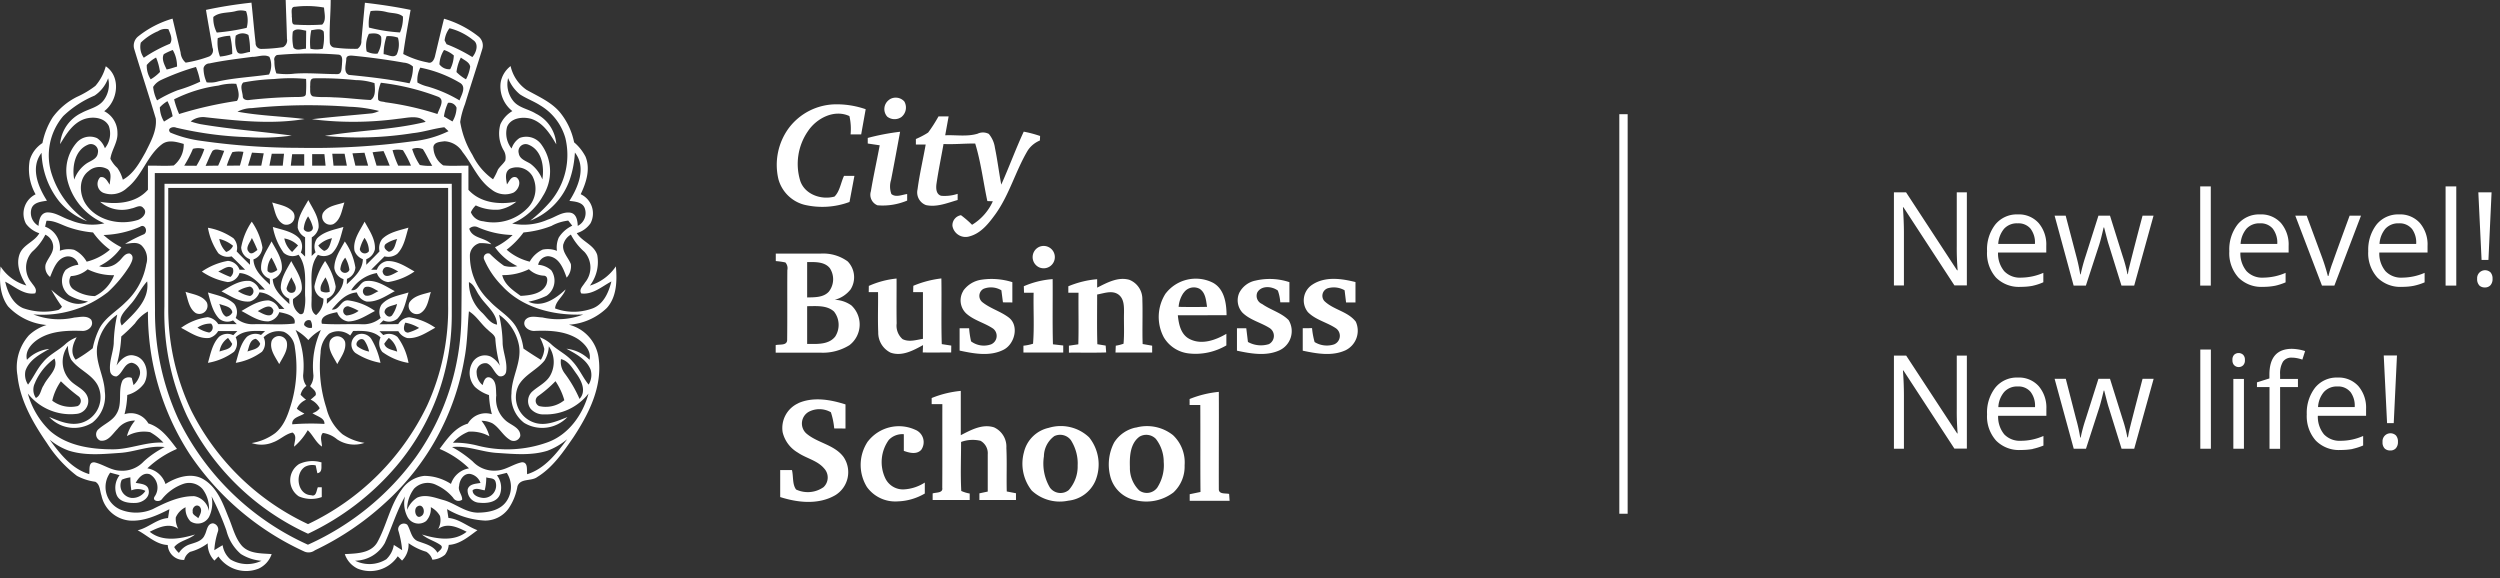 <svg width="255" height="59" fill="none" xmlns="http://www.w3.org/2000/svg"><rect width="100%" height="100%" fill="#333333" stroke="none"/><path fill-rule="evenodd" clip-rule="evenodd" d="M200.62 19.62h-1.03v5.46a26.71 26.71 0 00.09 2.49h-.06l-5.2-7.95h-1.24v9.5h1.02v-5.4c0-.78-.04-1.64-.1-2.58h.05l5.2 7.97h1.27v-9.5zm6.71 9.53c.37-.08.74-.2 1.09-.36v-.96c-.72.32-1.5.48-2.29.49a2.2 2.2 0 01-1.7-.66 2.82 2.82 0 01-.63-1.9h4.92v-.68a3.37 3.37 0 00-.78-2.33 2.7 2.7 0 00-2.13-.88 2.82 2.82 0 00-2.28 1.02c-.6.78-.9 1.75-.85 2.73-.06.98.26 1.94.9 2.68a3.29 3.29 0 002.51.96c.42 0 .84-.03 1.25-.11h-.01zm-.22-5.83c.33.45.5 1 .45 1.56h-3.74c.03-.57.24-1.11.6-1.55a1.77 1.77 0 011.39-.55 1.6 1.6 0 011.3.54zm10.58 5.8l1.97-7.12h-1.12a392.5 392.5 0 00-1.36 5.25c-.06.24-.1.48-.14.72H217c-.12-.64-.29-1.26-.5-1.88L215.22 22h-1.18l-1.3 4.1a17.05 17.05 0 00-.51 1.88h-.05c-.1-.63-.24-1.27-.41-1.89L210.7 22h-1.13l1.94 7.13h1.25l1.36-4.17c.13-.41.28-1 .45-1.76h.05c.23.9.38 1.49.47 1.75l1.3 4.18h1.29zm7.81-10.11h-1.08v10.12h1.08V19zm6.55 10.14c.37-.08.73-.2 1.08-.35v-.97c-.72.32-1.5.48-2.28.49a2.2 2.2 0 01-1.7-.66 2.82 2.82 0 01-.63-1.9h4.92v-.68a3.38 3.38 0 00-.78-2.33 2.71 2.71 0 00-2.13-.88 2.83 2.83 0 00-2.29 1.02c-.6.78-.9 1.75-.85 2.73-.06.98.27 1.94.92 2.68a3.29 3.29 0 002.5.96c.41 0 .82-.03 1.23-.11zm-.23-5.83c.33.45.5 1 .46 1.56h-3.74c.03-.57.24-1.11.6-1.55a1.77 1.77 0 011.38-.55 1.6 1.6 0 011.3.54zm6.29 5.8l2.71-7.12h-1.16c-.89 2.43-1.46 4-1.71 4.72-.18.47-.33.95-.45 1.43h-.06c-.17-.65-.37-1.3-.6-1.92L235.28 22h-1.16l2.72 7.13h1.26zm8.1.03c.38-.08.75-.2 1.1-.35v-.97c-.72.32-1.5.48-2.29.49a2.2 2.2 0 01-1.7-.66 2.82 2.82 0 01-.63-1.9h4.92v-.68a3.37 3.37 0 00-.78-2.33 2.7 2.7 0 00-2.13-.88 2.83 2.83 0 00-2.28 1.02c-.6.78-.9 1.75-.86 2.73-.06.98.27 1.94.92 2.68a3.3 3.3 0 002.5.96c.41 0 .83-.03 1.23-.11zm-.21-5.83c.33.45.49 1 .45 1.56h-3.74c.03-.57.24-1.11.6-1.55a1.77 1.77 0 011.38-.55 1.6 1.6 0 011.3.54zm4.53-4.31h-1.08v10.12h1.09V19zm3.6.61h-1.34l.33 6.89h.7l.32-6.89zm-1.24 9.5a.8.8 0 00.56.2.74.74 0 00.58-.23.93.93 0 00.21-.65.95.95 0 00-.2-.65.81.81 0 00-1.37.65.9.9 0 00.22.67zm-52.26 7.15h-1.04v5.45a26.71 26.71 0 00.09 2.49h-.05l-5.2-7.94h-1.25v9.5h1.02v-5.4c0-.78-.03-1.64-.1-2.58h.05l5.2 7.97h1.27v-9.5h.01zm6.7 9.52c.38-.08.74-.2 1.1-.34v-.98c-.73.32-1.5.49-2.3.49a2.2 2.2 0 01-1.69-.65 2.82 2.82 0 01-.63-1.9h4.92v-.69a3.37 3.37 0 00-.78-2.33 2.7 2.7 0 00-2.13-.88 2.82 2.82 0 00-2.29 1.02c-.6.78-.9 1.75-.85 2.73-.06.98.27 1.94.92 2.68a3.29 3.29 0 002.5.96c.41 0 .83-.03 1.24-.1zm-.22-5.83c.34.45.5 1 .46 1.57h-3.74c.02-.57.24-1.12.6-1.55a1.77 1.77 0 011.38-.56 1.6 1.6 0 011.3.54zm10.58 5.81l1.98-7.13h-1.13c-.83 3.18-1.28 4.93-1.35 5.25-.06.24-.1.48-.14.72h-.06c-.12-.63-.28-1.26-.49-1.88l-1.28-4.09h-1.18l-1.3 4.1a15.6 15.6 0 00-.51 1.89h-.05c-.1-.64-.24-1.27-.42-1.9l-1.05-4.09h-1.14l1.95 7.13h1.25l1.35-4.17c.13-.41.28-1 .46-1.76h.05c.23.91.38 1.5.47 1.75l1.3 4.18h1.29zm7.82-10.12h-1.08v10.12h1.08V35.65zm3.37 3h-1.08v7.12h1.08v-7.13zm-.99-1.4a.62.62 0 00.46.19.63.63 0 00.45-.18.7.7 0 00.18-.54.69.69 0 00-.19-.54.68.68 0 00-.9 0 .7.7 0 00-.18.54.73.73 0 00.18.54zm6.51 1.4h-1.83v-.47c-.03-.45.07-.9.3-1.3a1.04 1.04 0 01.9-.4c.36 0 .72.08 1.07.2l.28-.87a4.75 4.75 0 00-1.34-.23c-1.53 0-2.3.88-2.3 2.64v.38l-1.27.4v.48h1.28v6.3h1.08v-6.3h1.82v-.84h.01zm5.55 7.14c.37-.08.74-.2 1.09-.35v-.97c-.72.32-1.5.49-2.29.49a2.2 2.2 0 01-1.7-.65 2.82 2.82 0 01-.63-1.9h4.92v-.69a3.38 3.38 0 00-.78-2.33 2.71 2.71 0 00-2.13-.88 2.83 2.83 0 00-2.28 1.02c-.6.78-.9 1.75-.86 2.73-.05.98.27 1.94.92 2.68a3.29 3.29 0 002.5.96c.42 0 .83-.03 1.24-.1zm-.22-5.83c.33.45.49 1 .45 1.56h-3.74c.03-.57.24-1.11.6-1.54a1.77 1.77 0 011.38-.56 1.6 1.6 0 011.3.54zm4.76-3.7h-1.35l.34 6.9h.68l.33-6.9zm-1.25 9.49a.8.8 0 00.56.2.74.74 0 00.58-.23.93.93 0 00.21-.64.95.95 0 00-.2-.66.81.81 0 00-1.27.19.81.81 0 00-.1.47.88.88 0 00.22.67zm-78.07-34.1h.85V52.4h-.85V11.65zm-74.45-1.5a1.18 1.18 0 011.52.2 1.24 1.24 0 01-.3 1.59 1.22 1.22 0 01-1.44-.04 1.16 1.16 0 01.22-1.74zM80.43 13.1a6.07 6.07 0 014.92-2.46c1 0 2 .17 2.95.5l-.46 2.57h-1.08c.06-.63.02-1.26-.12-1.87-1.55-.72-3.35.22-4.23 1.54a5.88 5.88 0 00-.78 5.08c.47 1.38 2.15 1.96 3.49 1.59.55-.55.64-1.42.97-2.11h1.06l-.5 2.66c-1.47.55-3.09.65-4.63.28a3.71 3.71 0 01-2.62-2.6 6.35 6.35 0 011.03-5.18zm14.24.42c.39-.52.74-1.08 1.06-1.65h1.03l-.35 1.93c1.1-.05 2.22.16 3.3-.16a1.27 1.27 0 011.15.02c.33.4.55.88.62 1.4.26 1.25.41 2.52.65 3.77.8-1.79 1.47-3.63 2.29-5.4.57.1 1.13.26 1.67.44l-.02.46c-.5.21-.94.56-1.24 1.02-1.25 2.1-1.87 4.51-3.3 6.5-.67.92-1.45 1.93-2.61 2.25a1.36 1.36 0 01-1.77-1.05 1.04 1.04 0 01.87-1.1c.4.3.78.62 1.13.98a5.38 5.38 0 002.12-2.4l-.56-.02c-.42-1.95-.65-3.95-1.24-5.87-1.08-.01-2.15.1-3.23.05-.24 1.35-.52 2.7-.72 4.06-.06.44-.05 1.07.48 1.22.57.05 1.14-.02 1.68-.2v.63c-1.04.3-2.13.76-3.23.52a1.38 1.38 0 01-.86-1.61c.2-1.53.56-3.04.83-4.57h-1v-.56c.44-.19.85-.4 1.25-.66zm-6.16.55c1.09-.29 2.19-.5 3.3-.63-.3 1.63-.6 3.26-.92 4.9-.15.47-.14.98.03 1.45.45.38 1.09.07 1.61 0v.67c-.96.4-2 .57-3.03.48a1.16 1.16 0 01-.67-1.43c.26-1.57.61-3.12.9-4.69l-1.22-.18v-.57zM106 25.18a1.14 1.14 0 11.02 2.1 1.15 1.15 0 01-.02-2.1zm-26.88.69h4.54c1-.07 1.98.2 2.8.79a2.32 2.32 0 01.3 2.86c-.41.52-.98.9-1.62 1.06a3.1 3.1 0 011.7.57 2.66 2.66 0 01-.2 4.06c-.9.55-1.93.82-2.98.76h-4.54v-.77c.4-.1 1.13.07 1.17-.49.03-2.38 0-4.77.02-7.16a.89.89 0 00-.2-.78 7.7 7.7 0 00-.98-.14v-.76zm3.21.86v3.61c.76-.02 1.65.02 2.21-.59a2.05 2.05 0 00.1-2.4c-.55-.68-1.53-.62-2.3-.62zm0 4.5v3.85c.97 0 2.18.11 2.86-.75a2.2 2.2 0 00-.12-2.55c-.73-.67-1.81-.55-2.74-.55zm6.3-2.07c.89-.4 1.84-.65 2.82-.75.01 1.53-.02 3.05.01 4.58a1.82 1.82 0 00.6 1.6c.66.33 1.4.08 2.08-.03V29.8h-1l.02-.65a10.6 10.6 0 012.86-.75c.04 2.24-.03 4.47.04 6.7l.97.15-.01.7c-.97 0-1.94.02-2.9 0l.03-.75c-1 .55-2.15 1.18-3.31.77a2.26 2.26 0 01-1.26-2.08c-.06-1.36 0-2.72-.02-4.09h-.95l.01-.65zm9.62.5a2.76 2.76 0 011.86-1.13 7.04 7.04 0 013.15.25v2.07l-.96-.01-.16-1.23a2.05 2.05 0 00-1.82-.15.82.82 0 00-.36 1.04c.05.12.13.23.24.32.8.64 1.81.92 2.63 1.52 1.16.8.7 2.72-.44 3.32-1.4.73-3.05.41-4.51.1v-2.28h.97c.03.45.1.9.2 1.34a2.18 2.18 0 002.05.3.94.94 0 00.2-1.6c-.88-.6-1.98-.84-2.77-1.57a1.84 1.84 0 01-.28-2.27v-.01zm6.17-.46a9.04 9.04 0 012.95-.73c.02 2.22-.03 4.44.03 6.65l1.05.12v.72h-4.06v-.7c.34-.03.66-.1.98-.2.14-1.72.02-3.46.06-5.2h-.98l-.02-.65zm4.55 0c.94-.39 1.93-.64 2.94-.72v.86c1-.5 2.12-1.13 3.28-.8a2.1 2.1 0 011.33 2c.05 1.52-.02 3.04.03 4.55l.97.17v.7h-3.74l.03-.7c.27-.04.53-.11.79-.2.1-1.06.02-2.12.05-3.19 0-.64.01-1.43-.6-1.85-.64-.43-1.45-.1-2.14.02 0 1.69-.03 3.38.02 5.07l.85.14.05.7c-1.27.04-2.54.01-3.8.02v-.71l.96-.14c.05-1.76 0-3.5.02-5.26h-1.04v-.66zm9.94.72a3.88 3.88 0 014.83-1.07c1.16.65 1.36 2.1 1.37 3.3l-4.97.01c.09.92.31 2 1.24 2.44 1.22.6 2.61.09 3.71-.55v1.18c-1.16.68-2.5.97-3.83.82a3.4 3.4 0 01-2.55-1.64 4.42 4.42 0 01.2-4.5zm1.82-.06c-.3.43-.47.93-.51 1.44.97.02 1.94.02 2.9 0-.1-.65-.15-1.45-.76-1.84a1.25 1.25 0 00-1.62.4h-.01zm7.29-1.23a6.37 6.37 0 013.5.15v2.06h-.93c-.03-.41-.11-.82-.25-1.2-.6-.46-1.7-.54-2.1.2a.9.9 0 00.5 1.17c.86.61 1.95.88 2.7 1.64a2.16 2.16 0 01-.97 3.1c-1.36.6-2.89.32-4.3.02v-2.29h.95l.17 1.4a2.72 2.72 0 002.14.22.95.95 0 00.07-1.64c-.9-.57-2-.81-2.77-1.57a1.87 1.87 0 01-.32-2.03 2.39 2.39 0 011.6-1.23zm5.86.39c1.3-.84 2.95-.61 4.38-.25v2.08h-.96l-.15-1.24a2.2 2.2 0 00-1.74-.2.81.81 0 00-.32 1.3c.93.9 2.39 1.05 3.2 2.1a2.22 2.22 0 01-1.05 2.92c-1.38.63-2.94.34-4.36.04v-2.29l.95-.01c.04.48.13.95.26 1.42a2.38 2.38 0 001.98.24.94.94 0 00.2-1.64c-.92-.62-2.08-.85-2.87-1.66a1.91 1.91 0 01.48-2.81zM95.03 40.6c.95-.39 1.95-.63 2.97-.73v4.52c1.03-.53 2.2-1.18 3.39-.8a2.16 2.16 0 011.26 2.1c.07 1.48 0 2.97.04 4.44l.94.18V51H99.9v-.68l.85-.18v-3.8a1.45 1.45 0 00-.74-1.38 3.45 3.45 0 00-1.98.12c0 1.66-.07 3.33.02 5 .28.12.56.21.86.26V51h-3.78v-.67c.35-.12 1.08-.02.98-.58.02-2.84 0-5.68.01-8.53h-1.09v-.62zm26.31.1c.96-.39 1.96-.63 2.98-.73.02 3.3-.01 6.62 0 9.93 0 .54.7.39 1.05.48l.05.7h-4.07v-.67l1.1-.23c-.03-2.96 0-5.9-.02-8.87h-1.09v-.62zm-39.91.42c1.53-.67 3.28-.36 4.81.13v2.46l-1.15-.01a7.35 7.35 0 00-.34-1.65A2.34 2.34 0 0082.5 42a1.37 1.37 0 00-.28 2.19c1.14 1 2.88 1.15 3.82 2.42a2.75 2.75 0 01-.84 3.9c-1.7.99-3.81.77-5.62.19v-2.75h1.2c.16.64.02 1.43.42 1.98a2.8 2.8 0 002.8-.24 1.35 1.35 0 00.07-1.9c-.69-.83-1.83-1.03-2.7-1.63a3.28 3.28 0 01-1.54-2.07 2.77 2.77 0 011.6-2.96zm7.1 3.9a4 4 0 014.81-1.19 1.36 1.36 0 01.62 2.06c-.47.5-1.21.3-1.77.1v-1.7a1.9 1.9 0 00-1.53.58 3.86 3.86 0 00-.38 3.87 2 2 0 001.87 1.18 4.35 4.35 0 002.18-.7v1.12c-.84.49-1.78.77-2.75.8a3.56 3.56 0 01-3.15-1.46 4.29 4.29 0 01.1-4.67zm18.44-1.38a4.2 4.2 0 014.12.97 4.4 4.4 0 01.63 4.46 3.4 3.4 0 01-2.76 2 4.19 4.19 0 01-3.72-1.03 4.42 4.42 0 01-.8-3.9 3.33 3.33 0 012.53-2.5zm.55.86a2.58 2.58 0 00-1.04 2.04 4.8 4.8 0 00.61 3.19 1.33 1.33 0 001.93.25c.6-.69.93-1.58.9-2.5.05-.9-.2-1.8-.68-2.57a1.37 1.37 0 00-1.73-.41zm8.33-.88a4.26 4.26 0 013.8.77 3.82 3.82 0 011.18 3.07 3.6 3.6 0 01-1.14 2.77 4.59 4.59 0 01-3.92.78 3.3 3.3 0 01-2.53-2.46 4.86 4.86 0 01.4-3.41 3.43 3.43 0 012.2-1.53zm.38.92c-.96.7-1.02 2.03-.98 3.12a3.18 3.18 0 00.97 2.38 1.32 1.32 0 001.82-.3c.5-.78.74-1.7.66-2.63 0-.85-.28-1.67-.8-2.34a1.36 1.36 0 00-1.67-.23zM29.13 0h4.6c0 1.44-.16 2.9-.09 4.33a.54.54 0 00.54.53c.75.1 1.51.13 2.28.12a.91.91 0 00.4-.83l.36-3.87c1.56.18 3.12.41 4.66.73-.26 1.5-.55 3-.75 4.5.79.4 1.63.7 2.5.86.47.17.69-.37.76-.73.3-1.25.59-2.5.9-3.73 1.27.37 2.46.98 3.5 1.8a1.18 1.18 0 01.4 1.3c-.57 1.87-1.19 3.74-1.76 5.61-.23.59-.4 1.2-.49 1.82.2 1.19.61 2.33 1.25 3.36.48 1 1.2 1.85 2.1 2.49.2-.32.36-.65.5-.99.21-.33.54-.58.75-.92a1.42 1.42 0 00-.2-1.1 3.43 3.43 0 01-.3-2.6 3 3 0 011.22-1.35 3.2 3.2 0 01-1.2-2.86c.1-.69.47-1.3 1.02-1.73.22.98.8 1.85 1.62 2.42 1.18.67 2.5 1.22 3.4 2.28.73.89 1.23 1.94 1.46 3.08.48.4.87.9 1.16 1.45.53 1.27.07 2.67-.49 3.84a2.16 2.16 0 011 2.97 2.6 2.6 0 01-1.4 1c.56.88 1.76 1.18 2.09 2.23a3.97 3.97 0 01-.75 3.12 4.94 4.94 0 002.65-1.96c.13 1.44.1 3.12-.93 4.25a6.16 6.16 0 01-3.86 1.7 4.04 4.04 0 013.02 3.34c.43 2.95-.99 5.75-2.56 8.14-1.04 1.5-2.1 3.08-3.68 4.05-.62.47-1.74.1-2.03.96a5.68 5.68 0 01-.95 2.32 2.96 2.96 0 01-2.35 1.17 8.38 8.38 0 01-3.88-1.17l.14.9c1.1.1 1.95.88 2.96 1.25-.88.64-1.78 1.43-2.93 1.5-.03.36-.16.7-.38 1-.36.3-.81.48-1.29.51-.1-.34-.32-.62-.62-.81a5.96 5.96 0 01-1.81-.88 2.3 2.3 0 01-.66 1.78l-.44-.44A3.38 3.38 0 0136.48 58a2.54 2.54 0 01-1.31-1.48c1.15-.07 2.62-.05 3.3-1.18.97-1.73 1.3-3.78 2.5-5.4a3.2 3.2 0 012.3-1.4c.97 0 1.92.3 2.73.82a2.34 2.34 0 011.84-1.59 9.71 9.71 0 00-3-1.98c.77-1.03 1.57-2.2 2.88-2.58a2.1 2.1 0 012.45-.96 9.02 9.02 0 01-.29-1.95 3.94 3.94 0 01-1.43-.83 2.13 2.13 0 01-.25-2.51 1.47 1.47 0 011.85-.59c.39.22.71.54.94.93a14.3 14.3 0 01-.46-2.64c.02-.48-.47-.7-.76-1.01-.7-.58-1.15-1.42-1.94-1.9-.15 1.6-.15 3.23-.46 4.83a25.67 25.67 0 01-8.07 14.7 28.96 28.96 0 01-7.18 4.85 1.07 1.07 0 01-1.07.13 28.22 28.22 0 01-11.71-9.95 26.44 26.44 0 01-4.25-14.54c-.53.3-.98.71-1.32 1.21-.44.48-.91.92-1.4 1.34-.05 1-.21 1.99-.48 2.96.4-.6 1.05-1.23 1.84-1 1.22.27 1.54 1.89.96 2.85-.42.57-1.03.98-1.71 1.16a8.7 8.7 0 01-.28 1.96 2.04 2.04 0 012.43.94c1.31.4 2.12 1.56 2.92 2.6a10.12 10.12 0 00-3.02 1.98 2.35 2.35 0 011.85 1.6c1.15-.73 2.73-1.23 3.96-.43 1.32.83 1.89 2.38 2.44 3.76.44 1 .67 2.14 1.4 2.98.78.83 2 .75 3.03.84a2.53 2.53 0 01-1.31 1.47 3.43 3.43 0 01-4.12-1.23l-.41.42a2.4 2.4 0 01-.68-1.76c-.54.4-1.15.7-1.8.87-.3.19-.52.48-.6.82a1.6 1.6 0 01-1.68-1.52c-1.2-.05-2.06-.97-3.07-1.5 1.1-.25 1.94-1.16 3.1-1.25l.14-.9c-1.25.63-2.6 1.26-4.05 1.16a3.24 3.24 0 01-2.88-2.56c-.17-.47-.13-1.13-.63-1.4a5.55 5.55 0 01-1.87-.6 13.07 13.07 0 01-3.07-3.35c-1.42-2.07-2.74-4.35-3-6.9a4.9 4.9 0 011.17-4.09 4.65 4.65 0 011.8-1.05 6.1 6.1 0 01-3.93-1.9c-.86-1.16-.9-2.7-.76-4.07a4.64 4.64 0 002.63 1.94c-.59-.94-1.1-2.12-.68-3.23.38-.96 1.52-1.23 2-2.1a2.73 2.73 0 01-1.36-.97 2.2 2.2 0 01.98-3 5.2 5.2 0 01-.6-3.47c.2-.72.66-1.34 1.3-1.76a7.6 7.6 0 011.05-2.63 6.9 6.9 0 012.47-2.08 9.4 9.4 0 001.88-1.12c.5-.58.86-1.26 1.06-2 1.57 1.07 1.25 3.52-.16 4.58a2.47 2.47 0 011.35 2.23c.05.94-.6 1.72-.72 2.63.18.34.41.66.7.92.26.36.45.78.57 1.21 1.1-.6 1.72-1.75 2.31-2.8.53-1.07 1.18-2.21 1.05-3.44-.7-2.36-1.47-4.68-2.18-7.03a1.21 1.21 0 01.4-1.36A10.16 10.16 0 0117.6 1.9l.82 3.45a1.51 1.51 0 00.52 1.04 12.9 12.9 0 002.4-.63.69.69 0 00.33-.9c-.21-1.29-.45-2.56-.66-3.85 1.53-.33 3.08-.57 4.64-.74.15 1.36.26 2.73.42 4.1a.58.58 0 00.58.62c.75-.01 1.49-.07 2.22-.18a.78.78 0 00.4-.86c-.03-1.32-.09-2.64-.13-3.96zm.97.69c-.52-.02-.3.68-.34 1.02.07.25-.07.78.3.8.94.06 1.87.06 2.8 0 .45-.42.22-1.18.19-1.74A9.93 9.93 0 0030.1.69zm-6.07.45c-.74.2-1.66.07-2.27.59-.03.55.1 1.1.35 1.59a21 21 0 003.05-.48 2.8 2.8 0 00-.06-1.7 1.9 1.9 0 00-1.07 0zm13.77 0c-.17.54-.23 1.1-.17 1.67a17 17 0 003.17.5 3.8 3.8 0 00.3-1.62c-.43-.39-1.1-.32-1.65-.46a4.13 4.13 0 00-1.65-.1zM16.07 3.2c-.64.28-1.22.67-1.71 1.15a1.89 1.89 0 00.31 1.54c.84-.57 1.74-1.05 2.67-1.43.32-.45.02-1.03-.16-1.48a1.38 1.38 0 00-1.1.23h-.01zm13.8.02a4.6 4.6 0 00.06 1.63c.3.38.87.12 1.28.12l.02-1.84c-.43-.06-1.02-.3-1.35.09zm1.88-.14a6.05 6.05 0 00-.09 1.89c.42.1.84.09 1.26 0a5.2 5.2 0 00.1-1.74c-.26-.4-.87-.19-1.27-.15zm13.6 1.04l.2.39c.92.35 1.8.8 2.63 1.31.4-.45.7-1.35.07-1.74a6.23 6.23 0 00-2.4-1.2c-.28.36-.45.8-.5 1.24zm-21.3-.5c-.1.52-.07 1.06.1 1.56.19.57.92.14 1.35.12a6.77 6.77 0 00-.16-1.73 1.14 1.14 0 00-1.28.06zm13.58-.17c-.28.55-.36 1.19-.23 1.8.34.18.73.26 1.11.22.3-.52.43-1.1.37-1.7-.2-.44-.84-.38-1.25-.32zm-15.42.44c-.07.63.01 1.28.23 1.88.43-.04.85-.13 1.25-.27 0-.62-.07-1.24-.22-1.85-.43.01-.85.1-1.26.24zm17.22-.2c-.19.6-.3 1.21-.3 1.84.42.02 1.02.44 1.34.02.24-.54.28-1.14.12-1.71a2.85 2.85 0 00-1.15-.15zM16.71 5.52c-.26.5.07 1.1.29 1.57.36-.07.71-.2 1.06-.3 0-.6-.14-1.18-.44-1.69-.31.12-.61.25-.9.42zm28.11 1.04a1.23 1.23 0 001.1.5c.23-.43.35-.91.37-1.4-.3-.26-.64-.45-1-.56-.28.44-.44.94-.47 1.46zm-16.57-.95a.5.5 0 00-.26.6c-.01.43.05.87.2 1.28.62.08 1.25.1 1.87.02 1.45-.1 2.9.05 4.36.05.47-.01.41-.61.46-.95 0-.34.16-1-.37-1.04a37.72 37.72 0 00-6.26.04zm-2.45.18c-1.49.2-2.98.37-4.44.68a.62.62 0 00-.6.48c0 .5.11 1 .32 1.45.4.05.8.02 1.19-.1 1.7-.37 3.46-.45 5.17-.7a2.1 2.1 0 00.04-1.8c-.5-.29-1.14-.01-1.68 0zm9.52.25c-.01.5-.33 1.34.26 1.6 2.07.2 4.15.44 6.19.86.24-.54.36-1.12.35-1.71a1.54 1.54 0 00-.93-.4c-1.69-.3-3.39-.53-5.1-.7-.3-.03-.78-.08-.77.35zm-20.35.59c-.02.51.12 1.02.4 1.46.35-.2.67-.46.95-.75-.07-.5-.2-1-.4-1.47-.37.19-.69.45-.95.76zm31.59.72c.29.29.61.54.97.74.22-.4.36-.84.43-1.29-.08-.48-.62-.66-.95-.93-.24.47-.39.97-.45 1.48zm-30.06.78c-.36.15-.67.4-.88.74.05.47.18.94.4 1.37.67-.41 1.38-.76 2.11-1.04.79-.23 1.55-.52 2.29-.87a7.76 7.76 0 00-.43-1.5c-1.2.34-2.36.78-3.5 1.3zM42.87 6.9c-.24.47-.34 1-.29 1.52.34.19.7.33 1.09.42 1.12.33 2.2.8 3.2 1.4.2-.56.74-1.4.03-1.8a12.83 12.83 0 00-4.03-1.54zM24.83 8.4c-.4.35-.1.95-.07 1.4 0 .4.44.45.74.39 1.7-.19 3.4-.29 5.1-.3.22-.03.56 0 .6-.29.04-.52.05-1.03.02-1.55-1.08-.1-2.17-.1-3.25.01-1.05.04-2.1.15-3.14.35zm7.14-.4c-.42.05-.29.55-.34.86.04.32-.09.79.28.97.69.12 1.39.04 2.08.1 1.27.03 2.54.21 3.81.27.54-.3.46-1.16.4-1.72a6.35 6.35 0 00-1.92-.31c-1.43-.15-2.87-.21-4.3-.18h-.01zM9.65 9.75c-1.19.5-2.27 1.2-3.2 2.09a6.2 6.2 0 00-1.18 5.9 9.15 9.15 0 003.62 4.82 6.84 6.84 0 01-2.85-2.02 8.34 8.34 0 01-1.8-4.95c-1.17 1.5-.35 3.48.55 4.88-.57.1-1.36.15-1.58.81a1.52 1.52 0 00.72 1.76c.04-.56.17-1.27.83-1.37.88-.05 1.61.54 2.42.79 1.1.46 2.3.58 3.47.32a6.44 6.44 0 01-3.73-4.23 4.34 4.34 0 01.9-4 1.8 1.8 0 012.08-.46c.37.25.65.61.8 1.03a2.36 2.36 0 00.4-2.27c-.45-.89-1.66-.99-2.51-.7-1.18.42-1.84 1.54-2.46 2.55a3.88 3.88 0 012.2-3.19c.78-.43 1.77-.57 2.3-1.36a2.66 2.66 0 00.4-2.17 3.62 3.62 0 01-1.38 1.77zm42.18-1.79a2.7 2.7 0 00.45 2.24c.55.8 1.6.9 2.38 1.39a3.76 3.76 0 012.08 3.13c-.62-1.05-1.33-2.2-2.56-2.6-.86-.24-2.09-.11-2.46.83a2.5 2.5 0 00.46 2.2c.15-.45.44-.83.83-1.08a1.89 1.89 0 012.23.7 4.67 4.67 0 01.13 5.23 6.5 6.5 0 01-3.13 2.8c1.23.25 2.5.1 3.64-.4.75-.24 1.45-.82 2.28-.71.64.1.75.8.77 1.35a1.46 1.46 0 00.73-1.75c-.2-.68-1-.73-1.58-.8.91-1.42 1.74-3.43.56-4.93-.05.9-.21 1.8-.49 2.65a6.91 6.91 0 01-4.07 4.3c.75-.58 1.44-1.23 2.06-1.95a7.38 7.38 0 001.53-6.47 5.68 5.68 0 00-2.55-3.33c-.66-.43-1.42-.7-2.08-1.13a4.07 4.07 0 01-1.21-1.66zm-29.55.77c-1.58.21-3.1.69-4.52 1.4.12.51.3 1.02.51 1.5 1.93-.6 3.9-1.04 5.9-1.34.35-.5.09-1.2-.07-1.74a5.35 5.35 0 00-1.82.18zm16.28 1.4c.1.28.5.2.74.3 1.8.24 3.59.64 5.32 1.2.16-.54.82-1.45.07-1.76a24.29 24.29 0 00-5.84-1.43 3.56 3.56 0 00-.28 1.7zm-22.26.82c.02.51.16 1.01.43 1.45l.88-.54a5.87 5.87 0 00-.53-1.54c-.29.17-.55.38-.78.63zm29.4-.47c-.21.45-.35.92-.42 1.4l.87.51c.26-.42.4-.9.42-1.4a.79.79 0 00-.87-.5zm-20.02.55c-.5 0-1 .13-1.46.36 2.26.42 4.57.47 6.85.75-3.34.56-6.76.19-10.1-.18a1.97 1.97 0 00-1.52.43c.32.11.65.2.98.27 3.1.53 6.22.75 9.33 1.17-1.46.2-2.95.26-4.43.16-2.48-.07-4.95-.4-7.37-.97-.35-.16-.97.1-.59.5 1.04.44 2.13.72 3.25.86 3.3.47 6.64.7 9.98.7 3.82.07 7.64-.15 11.42-.66a10.8 10.8 0 003.73-1.04l-.43-.4c-1.08.13-2.12.49-3.2.6a35.6 35.6 0 01-8.98.28c3.41-.57 6.91-.6 10.28-1.43-.74-.75-1.84-.4-2.76-.32-2.93.4-5.9.42-8.85.05 2.04-.24 4.1-.4 6.14-.6.25-.05.5-.13.72-.24-.99-.25-2-.4-3.02-.43-3.32-.25-6.65-.2-9.97.14zm-9.17 3.69c-1.54 1.18-2.01 3.24-3.54 4.44a2.33 2.33 0 01-2.45.5.99.99 0 01-.3-1.58c.5-.13.74.42.97.76.03-.5.25-1.15-.18-1.56a1.66 1.66 0 00-1.97.17c-.98.73-.96 2.16-.42 3.16 1.03 1.81 3.45 2.42 5.36 1.85.5-.12 1.15-.77.64-1.24-.31-.41-.8-.02-1.2.04a3.4 3.4 0 01-3.21-.68c1.7.3 3.67.15 4.88-1.23v-2.45c.87-.02 1.75.05 2.63-.02a2.73 2.73 0 001.02-2.2c-.72-.2-1.57-.47-2.23.04zm27.7.35a2.26 2.26 0 001 1.8c.86.09 1.72.01 2.57.03v2.46c1.23 1.36 3.19 1.54 4.89 1.21-.5.41-1.1.69-1.74.81a4.69 4.69 0 01-2.4-.43c-.21.2-.38.43-.5.7a1.47 1.47 0 001.26.92 4.84 4.84 0 004.59-1.42 2.8 2.8 0 00.43-3.18 1.84 1.84 0 00-2.3-.76c-.58.35-.38 1.07-.3 1.6.24-.32.44-.9.96-.72.58.4.23 1.27-.3 1.56a2.2 2.2 0 01-2.25-.33c-1.35-.95-1.94-2.56-2.94-3.81a2.28 2.28 0 00-1.84-1.1c-.43.06-1.13.07-1.14.66zm-35.26-.3c-1.33.57-1.62 2.27-1.38 3.55a3.4 3.4 0 011.25-1.64c.43-.29 1.1-.46 1.16-1.08a.73.73 0 00-1.03-.83zm43.96.85c.08.62.75.8 1.19 1.08.55.41.97.97 1.22 1.6.21-1.28-.04-2.97-1.39-3.53a.73.73 0 00-1.02.85zm-33.23-.44c-.25.6-.55 1.17-.89 1.72l1.25.01c.32-.53.6-1.1.8-1.7a2.05 2.05 0 00-1.16-.03zm22.36.02c.18.58.44 1.13.78 1.63.42.08.85.11 1.27.08-.35-.55-.6-1.16-.96-1.7a1.47 1.47 0 00-1.1-.01zm-20.37.2c-.27.48-.46 1.01-.7 1.52.42-.02.86-.02 1.28-.02.23-.5.43-1 .62-1.52-.39-.03-.86-.28-1.19.01zm18.37-.08c.15.54.34 1.07.58 1.58h1.3a10.3 10.3 0 00-.82-1.58 2.62 2.62 0 00-1.06 0zm-16.34.2c-.23.44-.42.9-.57 1.38l1.34-.01c.14-.46.26-.93.36-1.4a3.16 3.16 0 00-1.13.03zm14.3 0l.41 1.38h1.34c-.2-.5-.4-1-.63-1.49-.37.04-.74.07-1.1.12H38zm-12.3.05l-.4 1.33h1.35l.25-1.26-1.2-.07zm2.02.1l-.24 1.23h1.36l.13-1.22h-1.24zm6.17 0l.13 1.23h1.36l-.23-1.22h-1.26zm2.06-.03l.3 1.26h1.3l-.37-1.32-1.22.06h-.01zm-6.3 1.26h1.38v-1.17H29.8l-.14 1.17zm2.18 0h1.38l-.12-1.18h-1.25v1.18h-.01zm-16.04.76c0 4.66-.02 9.32.02 13.98-.03 3.82.78 7.6 2.37 11.08a27.09 27.09 0 0013.23 12.84 27.53 27.53 0 0011-8.93c3-4.22 4.62-9.26 4.65-14.43.06-4.85 0-9.7.02-14.55H15.8zM4.74 22.52l-.14.6a2.32 2.32 0 011.5 2.46c.47-.18.98-.21 1.46-.1.54.26.99.69 1.28 1.21a5.78 5.78 0 002.37-1.22 7.82 7.82 0 01-1.72-1.76c-.85-.07-1.69-.25-2.5-.53-.74-.25-1.44-.7-2.25-.66zm51.57.5c-.93.37-1.91.6-2.91.69a8.58 8.58 0 01-1.72 1.76c.67.59 1.48 1 2.35 1.22.3-.54.76-.97 1.32-1.23.49-.1 1-.06 1.46.13-.07-.46 0-.93.18-1.35.33-.53.81-.95 1.38-1.22l-.41-.52c-.58.07-1.14.24-1.65.51zm-42 .1a10 10 0 01-3.75.85c.55.5 1.16.92 1.82 1.25a5.9 5.9 0 01-2.27 1.93 1.96 1.96 0 001.96-.45c.38-.28.62-.9 1.17-.84.54.27.18.88-.02 1.26A12.9 12.9 0 0111 29.8a10.93 10.93 0 01-7.6 2.27 7.1 7.1 0 004.18.32c.55-.04 1.28-.25 1.72.22.35.65-.35 1.2-.95 1.14-1.5-.05-3.12 0-4.43.83-.7.45-1.4 1.22-1.17 2.12a3.66 3.66 0 012.28-1.11c-.94.54-2.04 1.1-2.43 2.22a1.85 1.85 0 00.26 1.42c.55-.72.91-1.59 1.53-2.28.62-.78 1.57-1.19 2.29-1.86.33-.3.72-.53 1.14-.69-.41.72-.68 1.6-.1 2.29.62-.35 1.2-.74 1.74-1.17.14-.71.37-1.4.7-2.05.6-1.11 1.76-1.74 2.63-2.62a6.9 6.9 0 002.13-3.9 1.9 1.9 0 00-.5-1.93c-.48-.4-1.1-.18-1.66-.15.62-.38 1.28-.7 1.95-.99.41-.3.07-1.07-.41-.76zm33.55.2c.32 1.05 1.62.87 2.26 1.6a4.4 4.4 0 00-1.19-.12 1.35 1.35 0 00-1 1.19 6.26 6.26 0 001.98 4.68c.84.93 2 1.53 2.69 2.6.42.7.69 1.47.79 2.28.58.4 1.17.78 1.78 1.15.2-.34.33-.72.35-1.11-.1-.41-.26-.81-.46-1.19.43.16.82.4 1.15.7.68.65 1.58 1.04 2.2 1.78.66.7 1.02 1.6 1.63 2.35a1.87 1.87 0 00.2-1.53c-.43-1.06-1.5-1.6-2.46-2.13.9.1 1.72.5 2.35 1.13.21-.88-.48-1.63-1.15-2.1-1.3-.84-2.9-.91-4.4-.85-.58.07-1.35-.43-1.03-1.07.39-.57 1.2-.32 1.78-.3a7.1 7.1 0 004.16-.3c-2.98.13-6.2-.66-8.27-2.91a8.75 8.75 0 01-1.83-2.69.44.44 0 01.57-.6c.44.45.93.87 1.45 1.23.44.13.91.14 1.36.04a6 6 0 01-2.28-1.93 6.92 6.92 0 001.8-1.25 9.34 9.34 0 01-3.57-.8.76.76 0 00-.86.16zm9.6 1.58c-.16.78.5 1.36.77 2.04a1.73 1.73 0 01-.43 1.38c-.33-.9-.76-2.11-1.9-2.19a1.1 1.1 0 00-1.01.88c.5.03.97.23 1.34.56a1.87 1.87 0 01-.48 2.6c-.6.28-1.22.49-1.86.6 1.41.66 2.8-.31 3.8-1.25-.23.72-1.03 1.19-1.07 1.94 1.18.44 2.48.45 3.67.05 1.23-.37 1.79-1.65 2.07-2.8-.97.51-1.9 1.37-3.07 1.22-.27-.41.18-.77.37-1.1a2.39 2.39 0 00-.05-3.14 6.04 6.04 0 01-1.38-1.76c-.37.21-.64.56-.76.97zm-52.83-.97c-.33.66-.79 1.26-1.35 1.75a2.4 2.4 0 00-.07 3.14c.21.32.62.67.38 1.1-1.15.2-2.09-.7-3.06-1.19.24 1.07.75 2.23 1.82 2.7a6.37 6.37 0 003.62.18c.14-.08.27-.2.35-.33-.4-.55-.76-1.13-1.09-1.73.98.9 2.37 1.92 3.75 1.2a5.17 5.17 0 01-1.94-.63 1.86 1.86 0 01-.35-2.58c.38-.3.83-.48 1.3-.53a1.07 1.07 0 00-1.18-.85c-1 .17-1.36 1.27-1.7 2.09a1.26 1.26 0 01-.46-1.27c.22-.66.84-1.18.77-1.91a1.39 1.39 0 00-.79-1.13v-.01zm2.6 4.23a1 1 0 00.23 1.33c.65.45 1.42.7 2.22.71.9-.43 1.6-1.2 1.96-2.13a5.84 5.84 0 01-2.7-.6c-.47.41-1.07.66-1.7.69zm44-.1c.22.98 1.12 1.57 1.88 2.12.93-.05 2.2-.19 2.63-1.18.1-.3.19-.83-.25-.88a2.35 2.35 0 01-1.54-.66c-.84.41-1.77.62-2.71.6zM13.26 31.1c-.46.58-1.32 1.28-.84 2.1 1.23-1.2 2.86-2.58 2.59-4.5-.68.73-1.06 1.68-1.75 2.4zm34.57-2.32a4.2 4.2 0 001.39 3.16c.44.44.8 1.07 1.48 1.17-.05-1.25-1.18-1.96-1.79-2.94-.36-.46-.5-1.12-1.07-1.39zM9.93 35.24c-.28 1.63.7 3.1.76 4.7a3.45 3.45 0 01-1.27 3.17 3.47 3.47 0 01-4.4-.58c1.03.43 2.14.92 3.28.6a2.72 2.72 0 001.65-3.86c-.62-1.13-1.96-1.57-2.7-2.6a3.12 3.12 0 01-.32-1.4 2.74 2.74 0 00.16 3.46c.59.7 1.72.98 1.9 1.97a1.32 1.32 0 01-1.22 1.52 5.53 5.53 0 01-4.93-2.08 8.3 8.3 0 002.25 3.8c1.75 1.54 4.19 1.89 6.44 1.89 1.75 0 3.4-.79 5.14-.68-.4-.43-.85-.79-1.36-1.07-.81-.15-1.65 0-2.36.4a4 4 0 01.83-1.58 2.22 2.22 0 00-1.8.86c-.5.49-.95 1.32-1.76 1.18a.69.69 0 01-.15-1.18c.6-.54 1.44-.85 1.84-1.6.6-1.02.1-2.28.58-3.34a.78.78 0 01.95-.27l.18.73c.3-.27.53-.63.64-1.04a1.02 1.02 0 00-.83-1.24c-.79.07-.9 1.07-1.53 1.39a.61.61 0 01-.67-.56c-.11-.95.3-1.84.37-2.78.02-1 .14-1.99.36-2.96a4.85 4.85 0 00-2.02 3.15zM50.9 32.1c.23.97.36 1.97.37 2.98.07.94.49 1.85.36 2.8a.56.56 0 01-.74.48c-.51-.34-.64-1.06-1.22-1.3a.89.89 0 00-1.05 1 1.64 1.64 0 00.61 1.22c.1-.36.26-.94.76-.77.69.3.58 1.2.63 1.82a2.91 2.91 0 001 2.6c.53.45 1.48.7 1.45 1.54a.7.7 0 01-1.09.37c-.7-.44-1.06-1.24-1.77-1.67a2.58 2.58 0 00-1.1-.25c.37.46.65 1 .81 1.58a3.87 3.87 0 00-2.12-.47c-.62.24-1.17.63-1.6 1.13.85-.02 1.7.08 2.54.3 2.33.59 4.78.48 7.04-.32 2.2-.76 3.67-2.84 4.25-5a5.53 5.53 0 01-4.52 2.13 1.73 1.73 0 01-1.39-.58 1.32 1.32 0 01.2-1.78c.6-.53 1.4-.89 1.8-1.6a2.83 2.83 0 00-.14-2.99 3.05 3.05 0 01-.44 1.46c-.76.94-1.98 1.41-2.61 2.47a2.73 2.73 0 001.64 3.88c1.14.34 2.27-.18 3.31-.59a3.56 3.56 0 01-4.42.59 3.35 3.35 0 01-1.29-3c0-1.66 1.06-3.19.77-4.88a4.92 4.92 0 00-2.04-3.15zM3.59 39.02a1.5 1.5 0 00.07 1.57c.5-.23.5-.9.8-1.3.41-.89 1.53-1.62 1.1-2.72a5.91 5.91 0 00-1.98 2.45zm53.63-2.4c-.08.52.06 1.03.36 1.44.61.81 1.13 1.7 1.53 2.63.71-.76.23-1.8-.28-2.52-.44-.59-.83-1.36-1.61-1.54zM5.33 40.87a3.12 3.12 0 002.59.55.59.59 0 00.11-.98c-.64-.47-1.25-1-1.82-1.55-.42.6-.72 1.27-.88 1.98zm49.53-.45a.59.59 0 00.13 1 2.98 2.98 0 002.57-.6c-.19-.69-.5-1.34-.9-1.94-.55.57-1.15 1.08-1.8 1.54zm-49.8 4.42c1.05 1.44 2.26 2.99 4.04 3.52.07-.41-.12-1.26.54-1.2.9.2 1.68.83 2.63.85a2.99 2.99 0 002.4-.95 9.58 9.58 0 012.13-1.46c-1.58-.2-3.07.52-4.62.6-1.72.12-3.5.3-5.18-.24a6.39 6.39 0 01-1.94-1.12zm50.8 1.13c-1.66.52-3.43.34-5.13.23-1.56-.08-3.05-.78-4.62-.6.75.4 1.45.9 2.1 1.46a2.99 2.99 0 002.43.94c.94-.04 1.7-.67 2.6-.85.65-.01.47.8.53 1.22 1.8-.56 3-2.12 4.08-3.57-.6.5-1.27.9-2 1.17zm-5.18 2.5a2.07 2.07 0 01.34 1.89c-.27.87-1.33 1-2.1.92a1.25 1.25 0 01-1.22-1.35c.15-.58.83-.58 1.31-.67a1.4 1.4 0 00-1.05-.92c-.68-.08-1.09.64-1.13 1.22-.15.51.34.92.31 1.41a.63.63 0 01-.92-.2c-.47-.56-1.05-1-1.71-1.3a1.93 1.93 0 00-2.28.38 3.5 3.5 0 00-.7 2.15c.2-.51.56-.94 1.02-1.24.88-.39 1.84.02 2.7.25 1.2.34 2.2 1.27 3.49 1.28 1.09-.01 2.36-.24 2.98-1.25a2.6 2.6 0 00-.03-2.81l-1 .25zm-38.51 3.46a4.24 4.24 0 003.41 0c1.32-.67 2.74-1.35 4.25-1.32a1.86 1.86 0 011.48 1.5c.06-.8-.17-1.6-.65-2.23a1.81 1.81 0 00-1.94-.53c-.87.3-1.64.85-2.21 1.57-.27.35-1.06.18-.72-.3a1.57 1.57 0 00-.5-2.24c-.66-.24-1.16.35-1.45.87.47.1 1.19.1 1.31.68.21.8-.63 1.36-1.34 1.37-.73.03-1.7-.1-1.95-.92a2.08 2.08 0 01.34-1.91l-.96-.26a2.5 2.5 0 00.94 3.72h-.01zm.26-3a1.28 1.28 0 001 1.86 1.56 1.56 0 001.4-.72 1.7 1.7 0 00-1.43-.05 8.06 8.06 0 01-.1-1.33c-.3.04-.6.12-.87.24zm37.17-.24c0 .45-.05.89-.16 1.32-.4-.04-.86-.3-1.23-.01-.03.54.65.76 1.1.79a1.27 1.27 0 001.22-1.7c-.15-.37-.63-.28-.93-.4zm-28.02 1.94c.15.7.06 1.45-.26 2.1a1.32 1.32 0 01-1.9.44 1.86 1.86 0 01-.49-1.43c-.44.21-.8.58-1 1.04-.03.4.06.8.25 1.16-.94-.65-2.01-.14-2.91.3 1.3 1.06 3.13.73 4.62.28-.64.54-1.59.63-2.12 1.28.12.23.29.43.48.6.23-.37.57-.66.98-.83.6-.22 1.38-.33 1.65-1 .23-.4.23-1.16.84-1.19a.64.64 0 01.5.86c-.2.61-.32 1.24-.36 1.88.28-.17.56-.35.85-.51.08.56.36 1.07.79 1.45a3.33 3.33 0 003.17.14 4.66 4.66 0 01-2.1-.69 4.67 4.67 0 01-1.48-2.41 28.06 28.06 0 00-1.51-3.47zm17.67 4.76a3.52 3.52 0 01-3.03 1.8 3.27 3.27 0 003.19-.15c.4-.39.68-.9.76-1.46l.85.54a9.8 9.8 0 00-.4-2.04.58.58 0 01.92-.56c.37.57.39 1.45 1.14 1.7.72.27 1.53.44 1.94 1.16.16-.2.65-.48.35-.76-.6-.44-1.35-.6-1.92-1.1 1.46.45 3.26.76 4.55-.28-.9-.45-1.99-.97-2.91-.28.23-.4.3-.88.19-1.33a2.3 2.3 0 00-.94-.9 1.82 1.82 0 01-.48 1.42 1.28 1.28 0 01-1.88-.39 3.02 3.02 0 01-.27-2.12c-.86 1.51-1.35 3.17-2.06 4.75zm-19.6-3.19c-.02.33.38.44.57.66.19-.36.47-.82.14-1.19-.37-.32-.79.14-.7.52v.01zm22.89-.52c-.4.3-.11 1.32.41.97.56-.28.21-1.42-.41-.97zM16.78 18.75h29.3c.02 4.49 0 8.98 0 13.48a23.81 23.81 0 01-5.62 15.28 26.86 26.86 0 01-9.04 6.93 25.64 25.64 0 01-12.35-12.02 24.93 24.93 0 01-2.3-11.15l.01-12.52zm.38.42v12.3c0 3.58.8 7.11 2.32 10.35a25.31 25.31 0 0011.94 11.64 25.65 25.65 0 0012.14-12.08 23.71 23.71 0 002.15-10.28V19.17H17.16zm13.21 4.02c-.04-1.03.6-1.92 1.08-2.78.45.88 1.1 1.74 1.05 2.78a1.46 1.46 0 01-.7 1.02l-.01 1.9.4-.38a1.48 1.48 0 01.14-1.4c.7-.73 1.77-.9 2.7-1.18-.28.93-.45 2-1.18 2.7a1.41 1.41 0 01-1.42.14c-.97 1.25-.56 2.89-.65 4.35.03.62-.18 1.41.46 1.8a2.11 2.11 0 00.75-1.68 1.33 1.33 0 01-.92-1.26c.19-.93.56-1.8 1.09-2.58.53.78.9 1.66 1.08 2.6a1.37 1.37 0 01-.9 1.24v.53c.75-.7 1.67-1.4 1.7-2.52a1.37 1.37 0 01-.94-1.14c.01-1 .61-1.86 1.07-2.7.56.79.93 1.7 1.08 2.66a1.33 1.33 0 01-.86 1.15l-.02.56c.75-.7 1.62-1.45 1.64-2.56a1.48 1.48 0 01-.85-.85c-.2-1.1.55-2.05 1.03-2.98.47.88 1.12 1.78 1.05 2.82a1.42 1.42 0 01-.88 1.01v.57c.45-.45.91-.9 1.35-1.37a1.53 1.53 0 01.27-1.26c.71-.7 1.76-.88 2.68-1.16-.28.92-.44 1.96-1.14 2.67a1.52 1.52 0 01-1.3.26l-1.36 1.36h.58a1.34 1.34 0 011.04-.88c1.04-.05 1.93.58 2.8 1.06a6.4 6.4 0 01-2.69 1.08 1.36 1.36 0 01-1.15-.92 3.91 3.91 0 00-2.62 1.75c.78.12.86-.92 1.58-.94 1.06-.1 1.97.56 2.87 1.04-.9.48-1.8 1.13-2.87 1.06a1.4 1.4 0 01-1-.93c-1.12.07-1.88.95-2.56 1.74.8.12.9-1 1.68-.93.99.13 1.92.5 2.73 1.08-.87.44-1.73 1.06-2.74 1.07a1.39 1.39 0 01-1.12-.95c-.6.13-1.8.32-1.56 1.18 1.33.11 2.68.01 4 .05.73.06 1.44-.17 2-.64a1.41 1.41 0 01.08-1.35c.68-.8 1.8-.94 2.76-1.25-.28.92-.46 1.96-1.14 2.68a1.36 1.36 0 01-1.43.17l-.4.4 1.92-.02a1.41 1.41 0 011.13-.7c.95.15 1.86.52 2.65 1.07-.89.48-1.8 1.14-2.86 1.05a1.49 1.49 0 01-.91-.7H38.7l.4.4a1.35 1.35 0 011.44.19c.58.78.96 1.69 1.13 2.65A6.3 6.3 0 0139 35.9a1.37 1.37 0 01-.18-1.48c-.77-.72-1.83-.68-2.8-.66l-.3.46a1.9 1.9 0 00-2.16-.18 2.7 2.7 0 00-.86 1.94c-.2 1.9 0 3.81.59 5.63a5.06 5.06 0 001.64 2.68c.68.46 1.44.76 2.25.88a3.14 3.14 0 01-2.8-.36 2.86 2.86 0 00-1.45-.65c-.35.38-.09.93-.09 1.39-.63-.42-.91-1.16-1.45-1.67-.36.63-.83 1.2-1.39 1.68 0-.48.35-1.1-.16-1.44-.74.15-1.28.75-2 1-.68.29-1.46.31-2.17.07a5.5 5.5 0 002.4-1.01c.98-.8 1.36-2.06 1.7-3.21.5-1.8.6-3.7.3-5.55a1.93 1.93 0 00-1.11-1.57 2.17 2.17 0 00-2.07.55 1.37 1.37 0 01-.17 1.48c-.79.58-1.7.97-2.67 1.13.28-.92.46-1.94 1.14-2.66a1.39 1.39 0 011.43-.18l.42-.4c-1.03-.02-2.18-.13-3 .63a1.4 1.4 0 01-.17 1.48c-.78.58-1.7.97-2.66 1.13.27-.92.45-1.96 1.15-2.67a1.35 1.35 0 011.43-.15l.42-.42h-1.96c-.2.35-.52.6-.9.7-1.06.12-1.97-.57-2.88-1.03.8-.58 1.72-.95 2.7-1.09a1.5 1.5 0 011.09.71h1.89l-.38-.38a1.32 1.32 0 01-1.4-.16c-.7-.72-.9-1.76-1.16-2.69.92.29 1.96.47 2.68 1.16a1.4 1.4 0 01.15 1.44c.5.44 1.16.67 1.84.64 1.38-.05 2.78.1 4.16-.07.22-.83-.96-1.04-1.55-1.16a1.4 1.4 0 01-1.11.94c-1.02.03-1.89-.62-2.75-1.06.85-.49 1.74-1.08 2.76-1.08a1.39 1.39 0 011.07.87h.55c-.71-.73-1.43-1.62-2.55-1.69a1.46 1.46 0 01-.97.93c-1.06.11-1.98-.57-2.9-1.03.9-.5 1.84-1.18 2.92-1.06a1.4 1.4 0 01.93.87l.59.01c-.71-.77-1.48-1.61-2.6-1.69a1.32 1.32 0 01-1.21.92 6.67 6.67 0 01-2.63-1.07c.8-.55 1.7-.92 2.65-1.09a1.35 1.35 0 011.19.9H25c-.46-.46-.9-.91-1.38-1.36a1.48 1.48 0 01-1.35-.32 6.54 6.54 0 01-1.06-2.6c.93.16 1.81.53 2.6 1.07a1.43 1.43 0 01.33 1.34c.44.47.9.92 1.36 1.37l-.01-.57a1.35 1.35 0 01-.89-1.2 6.8 6.8 0 011.08-2.63c.55.79.92 1.68 1.09 2.62a1.37 1.37 0 01-.92 1.23c.05 1.12.93 1.87 1.69 2.58l-.02-.6a1.37 1.37 0 01-.88-.93c-.11-1.07.6-1.99 1.06-2.89.47.89 1.16 1.82 1.04 2.88a1.43 1.43 0 01-.92.97c.06 1.12.96 1.84 1.7 2.55l-.02-.55a1.39 1.39 0 01-.86-1.09c-.01-1 .6-1.89 1.07-2.75.45.87 1.1 1.74 1.08 2.76 0 .56-.54.82-.9 1.12a1.6 1.6 0 00.6 1.45.29.29 0 00.49-.13c.14-.54.19-1.1.14-1.67-.04-1.4.23-2.97-.67-4.18a1.37 1.37 0 01-1.52-.2 6.5 6.5 0 01-1.1-2.63c.95.3 2.04.45 2.73 1.2a1.4 1.4 0 01.12 1.4l.44.42V24.2a1.44 1.44 0 01-.76-1v-.02zm1.06-1.13c-.26.39-.42.83-.45 1.3.2.46.99.33.93-.18-.1-.4-.26-.77-.48-1.1v-.02zM29 24.32c.1.54.38 1.03.8 1.38l.6-.66a2.58 2.58 0 00-1.4-.72zm3.46.72c.16.23.37.42.6.55.58-.13.62-.83.81-1.29-.53.1-1.01.36-1.4.74h-.01zm-10.09-.66c.09.5.33.96.7 1.32a1.14 1.14 0 00.7-.63 3.59 3.59 0 00-1.39-.7zm3.03 1.35c.28.3.62-.08.86-.23-.17-.41-.36-.83-.57-1.23-.15.43-.75 1.04-.28 1.45l-.01.01zm11.3-.32a.51.51 0 00.93.21c0-.49-.16-.96-.45-1.36-.22.36-.38.74-.48 1.15zm2.61-.49c-.26.32.07.62.35.76.62-.08.65-.84.85-1.3-.43.1-.84.27-1.2.53v.01zm-11.62 1.35c-.29.4-.43.88-.4 1.37.29.36.7.1 1-.1a8.05 8.05 0 00-.6-1.26zm7.03 1.22a.49.49 0 00.92.04c-.06-.44-.2-.87-.43-1.25-.29.34-.46.77-.5 1.21zm-12.46.2c.4.2.82.4 1.24.56a.79.79 0 00.24-.9c-.48-.36-1.02.16-1.48.34zm16.76 0c.17.9 1.12.23 1.6 0-.47-.25-1.43-.88-1.6 0zm-9.79 1.7a.5.5 0 00.8.38c.4-.47-.15-1.04-.3-1.49-.21.35-.38.72-.5 1.11zm3.51.3a1.03 1.03 0 00.89.07 3.14 3.14 0 00-.44-1.47c-.23.43-.63.89-.45 1.4zm-8.47 0a3 3 0 001.23.5.5.5 0 00-.01-.96c-.43.07-.85.22-1.22.46zm13-.42a.51.51 0 00-.2.67c.05.08.1.14.18.2.49.13.92-.25 1.35-.44-.42-.2-.85-.57-1.33-.42zM22.37 31c.18.44.22 1.03.69 1.3a.76.76 0 00.64-.45c-.11-.61-.86-.65-1.32-.85zm16.85.85c.1.3.46.62.76.33.25-.35.43-.75.52-1.18-.43.21-1.25.22-1.28.85zm-12.93-.12c.46.25 1.5.88 1.6-.07-.3-.8-1.13-.17-1.6.07zm9.06.45c.44-.04.87-.2 1.23-.47-.34-.2-.7-.35-1.07-.47a.48.48 0 00-.16.94zm-4.33.97a.78.78 0 00.8.28 1.2 1.2 0 00-.14-.74.47.47 0 00-.66.46zm-10.88.27c.37.25.77.42 1.2.5a.55.55 0 00.19-.91c-.5-.02-.98.13-1.39.41zm21.2-.51c-.15.34-.3.97.27 1.02.4-.11.78-.27 1.14-.48a4.2 4.2 0 00-1.41-.54zm-11.19.75a8.6 8.6 0 01.77 4.6c-.01.4.1.79.34 1.1-.3.22-.52.54-.6.91.18.18.36.35.56.5-.42.18-.76.5-.94.92.23.2.5.36.77.49-.44.3-1.31.4-1.24 1.1 1.09-.09 2.19-.1 3.28-.04.06-.62-.8-.78-1.22-1.1.3-.08.55-.25.74-.5-.2-.38-.53-.7-.93-.88.18-.14.35-.29.52-.45.11-.42-.34-.66-.57-.93.23-.32.35-.7.34-1.1-.17-1.57.1-3.17.76-4.62-.49.26-.92.61-1.28 1.03a4.99 4.99 0 00-1.3-1.03zm-7.76 2.2c.45-.19 1.16-.2 1.29-.79-.13-.2-.27-.41-.42-.6a1.98 1.98 0 00-.87 1.4zm2.84 0c.47-.19 1.14-.23 1.31-.79a1.1 1.1 0 00-.45-.51c-.63.09-.67.84-.86 1.32v-.01zm13.96-.81c.15.58.85.62 1.32.82a2.1 2.1 0 00-.85-1.4c-.17.18-.32.38-.46.58zm-11.43-14.4c.74.24 1.62.35 2.14.98a.83.83 0 01-.96 1.25c-.83-.4-.9-1.46-1.18-2.23zm5.18 1.08c.45-.74 1.44-.83 2.19-1.08-.26.77-.36 1.77-1.13 2.21a.83.83 0 01-1.06-1.13zm-14.03 8.03c.75.26 1.7.35 2.17 1.06a.83.83 0 01-1.12 1.11c-.7-.48-.8-1.42-1.04-2.17h-.01zm22.89 1.03c.5-.67 1.41-.78 2.15-1.01-.25.76-.34 1.78-1.13 2.2a.83.83 0 01-1.02-1.2zm-5.45 3.4a1.16 1.16 0 011.52.38c.45.75.76 1.58.94 2.44A6.98 6.98 0 0136.25 36a1.12 1.12 0 01.1-1.8v-.02zm.14 1.17c.35.25.74.42 1.16.5-.09-.4-.25-.8-.49-1.14-.36-.43-1.1.29-.67.64zm-8.78-.59a.82.82 0 011.54.1c.17.84-.41 1.57-.77 2.27-.39-.72-1.02-1.5-.77-2.37zm5.96-.02a.83.83 0 011.53.13c.15.83-.43 1.56-.8 2.26-.37-.73-1.04-1.54-.73-2.4zm-3.2 12.6a3.2 3.2 0 012.33-.18c-.06.4.14 1-.43 1.1l-.17-.8a1.55 1.55 0 00-1.1.15c-1.07.7-.77 2.85.64 2.89.53.19.53-.47.68-.81h.4v1c-.76.28-1.6.25-2.34-.07a1.97 1.97 0 010-3.28z" fill="#fff"/></svg>